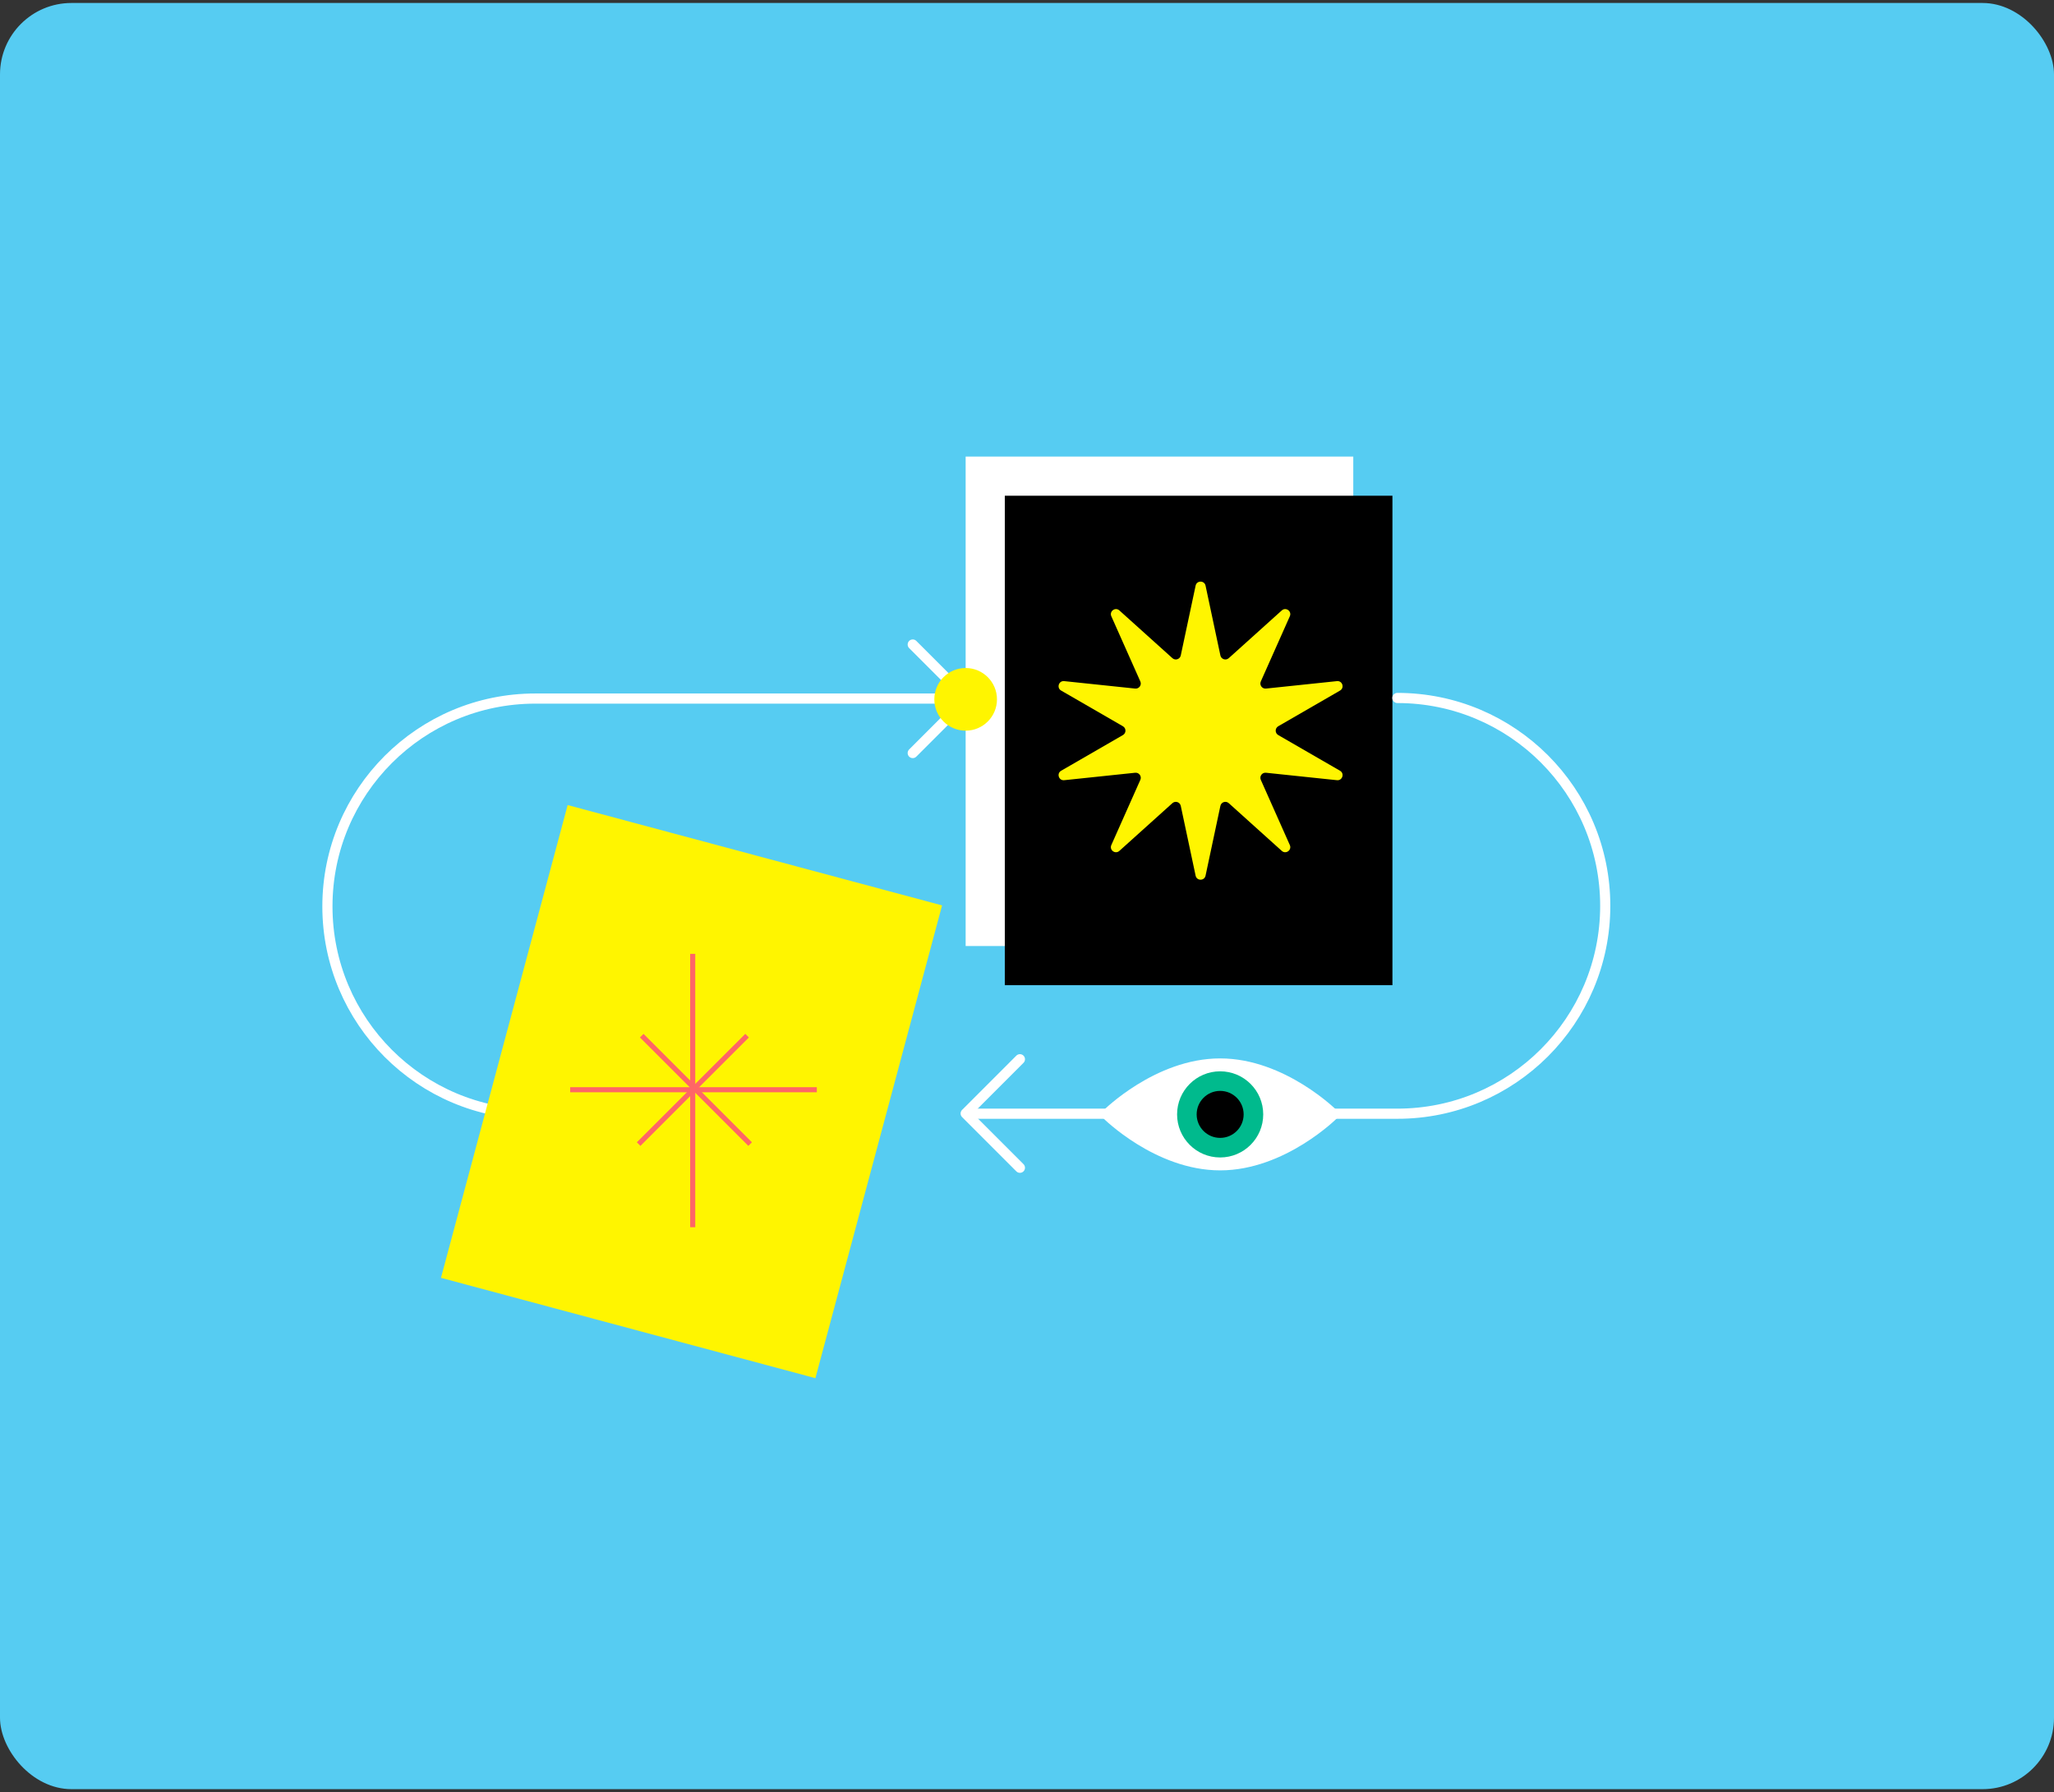 <svg width="345" height="301" viewBox="0 0 345 301" fill="none" xmlns="http://www.w3.org/2000/svg">
<rect x="0" y="0" width="345" height="301" fill="#333333" stroke="none"/>
<rect y="0.5" width="345" height="300" rx="12" fill="#56CCF2"/>
<rect x="162.194" y="76.684" width="65.108" height="82.207" fill="white"/>
<rect x="168.772" y="83.261" width="65.108" height="82.207" fill="black"/>
<path d="M161.534 117.328L89.907 117.328C70.625 117.328 54.994 132.959 54.994 152.241C54.994 171.523 70.625 187.154 89.907 187.154L108.593 187.154" stroke="white" stroke-width="1.706" stroke-linecap="round" stroke-linejoin="round"/>
<path d="M153.308 108.251L162.421 117.364L153.308 126.478" stroke="white" stroke-width="1.706" stroke-linecap="round" stroke-linejoin="round"/>
<path d="M234.711 117.229C253.993 117.229 269.624 132.86 269.624 152.142C269.624 171.424 253.993 187.055 234.711 187.055L163.083 187.055" stroke="white" stroke-width="1.706" stroke-linecap="round" stroke-linejoin="round"/>
<path d="M171.31 196.132L162.197 187.019L171.31 177.906" stroke="white" stroke-width="1.706" stroke-linecap="round" stroke-linejoin="round"/>
<rect x="95.345" y="135.215" width="65.108" height="82.207" transform="rotate(15 95.345 135.215)" fill="#FFF500"/>
<line x1="116.352" y1="160.206" x2="116.352" y2="206.118" stroke="#FF6666" stroke-width="0.853"/>
<line x1="137.199" y1="183.029" x2="95.767" y2="183.029" stroke="#FF6666" stroke-width="0.853"/>
<line y1="-0.427" x2="25.755" y2="-0.427" transform="matrix(-0.707 -0.707 0.707 -0.707 126.3 191.856)" stroke="#FF6666" stroke-width="0.853"/>
<line x1="125.483" y1="173.945" x2="107.271" y2="192.157" stroke="#FF6666" stroke-width="0.853"/>
<path d="M200.821 98.363C201.012 97.462 202.298 97.462 202.49 98.363L204.983 110.086C205.12 110.728 205.9 110.982 206.388 110.542L215.296 102.524C215.981 101.908 217.021 102.664 216.646 103.505L211.773 114.454C211.506 115.054 211.989 115.718 212.642 115.65L224.561 114.399C225.477 114.303 225.874 115.526 225.077 115.986L214.699 121.98C214.13 122.309 214.13 123.129 214.699 123.458L225.077 129.452C225.874 129.912 225.477 131.135 224.561 131.039L212.642 129.788C211.989 129.719 211.506 130.383 211.773 130.983L216.646 141.933C217.021 142.774 215.981 143.53 215.296 142.914L206.388 134.896C205.9 134.456 205.12 134.71 204.983 135.352L202.49 147.075C202.298 147.976 201.012 147.976 200.821 147.075L198.327 135.352C198.191 134.71 197.41 134.456 196.922 134.896L188.014 142.914C187.33 143.53 186.29 142.774 186.664 141.933L191.537 130.983C191.804 130.383 191.322 129.719 190.669 129.788L178.749 131.039C177.833 131.135 177.436 129.912 178.234 129.452L188.612 123.458C189.18 123.129 189.18 122.309 188.612 121.98L178.234 115.986C177.436 115.526 177.833 114.303 178.749 114.399L190.669 115.65C191.322 115.718 191.804 115.054 191.537 114.454L186.664 103.505C186.29 102.664 187.33 101.908 188.014 102.524L196.922 110.542C197.41 110.982 198.191 110.728 198.327 110.086L200.821 98.363Z" fill="#FFF500"/>
<circle cx="162.195" cy="117.459" r="5.261" fill="#FFF500"/>
<path d="M224.015 187.169C224.015 187.169 215.476 195.718 204.943 195.718C194.41 195.718 185.871 187.169 185.871 187.169C185.871 187.169 194.41 178.619 204.943 178.619C215.476 178.619 224.015 187.169 224.015 187.169Z" fill="white" stroke="white" stroke-width="1.706" stroke-linecap="round" stroke-linejoin="round"/>
<circle cx="204.943" cy="187.169" r="7.234" fill="#00BA8D"/>
<circle cx="204.943" cy="187.169" r="3.946" fill="black"/>
</svg>
